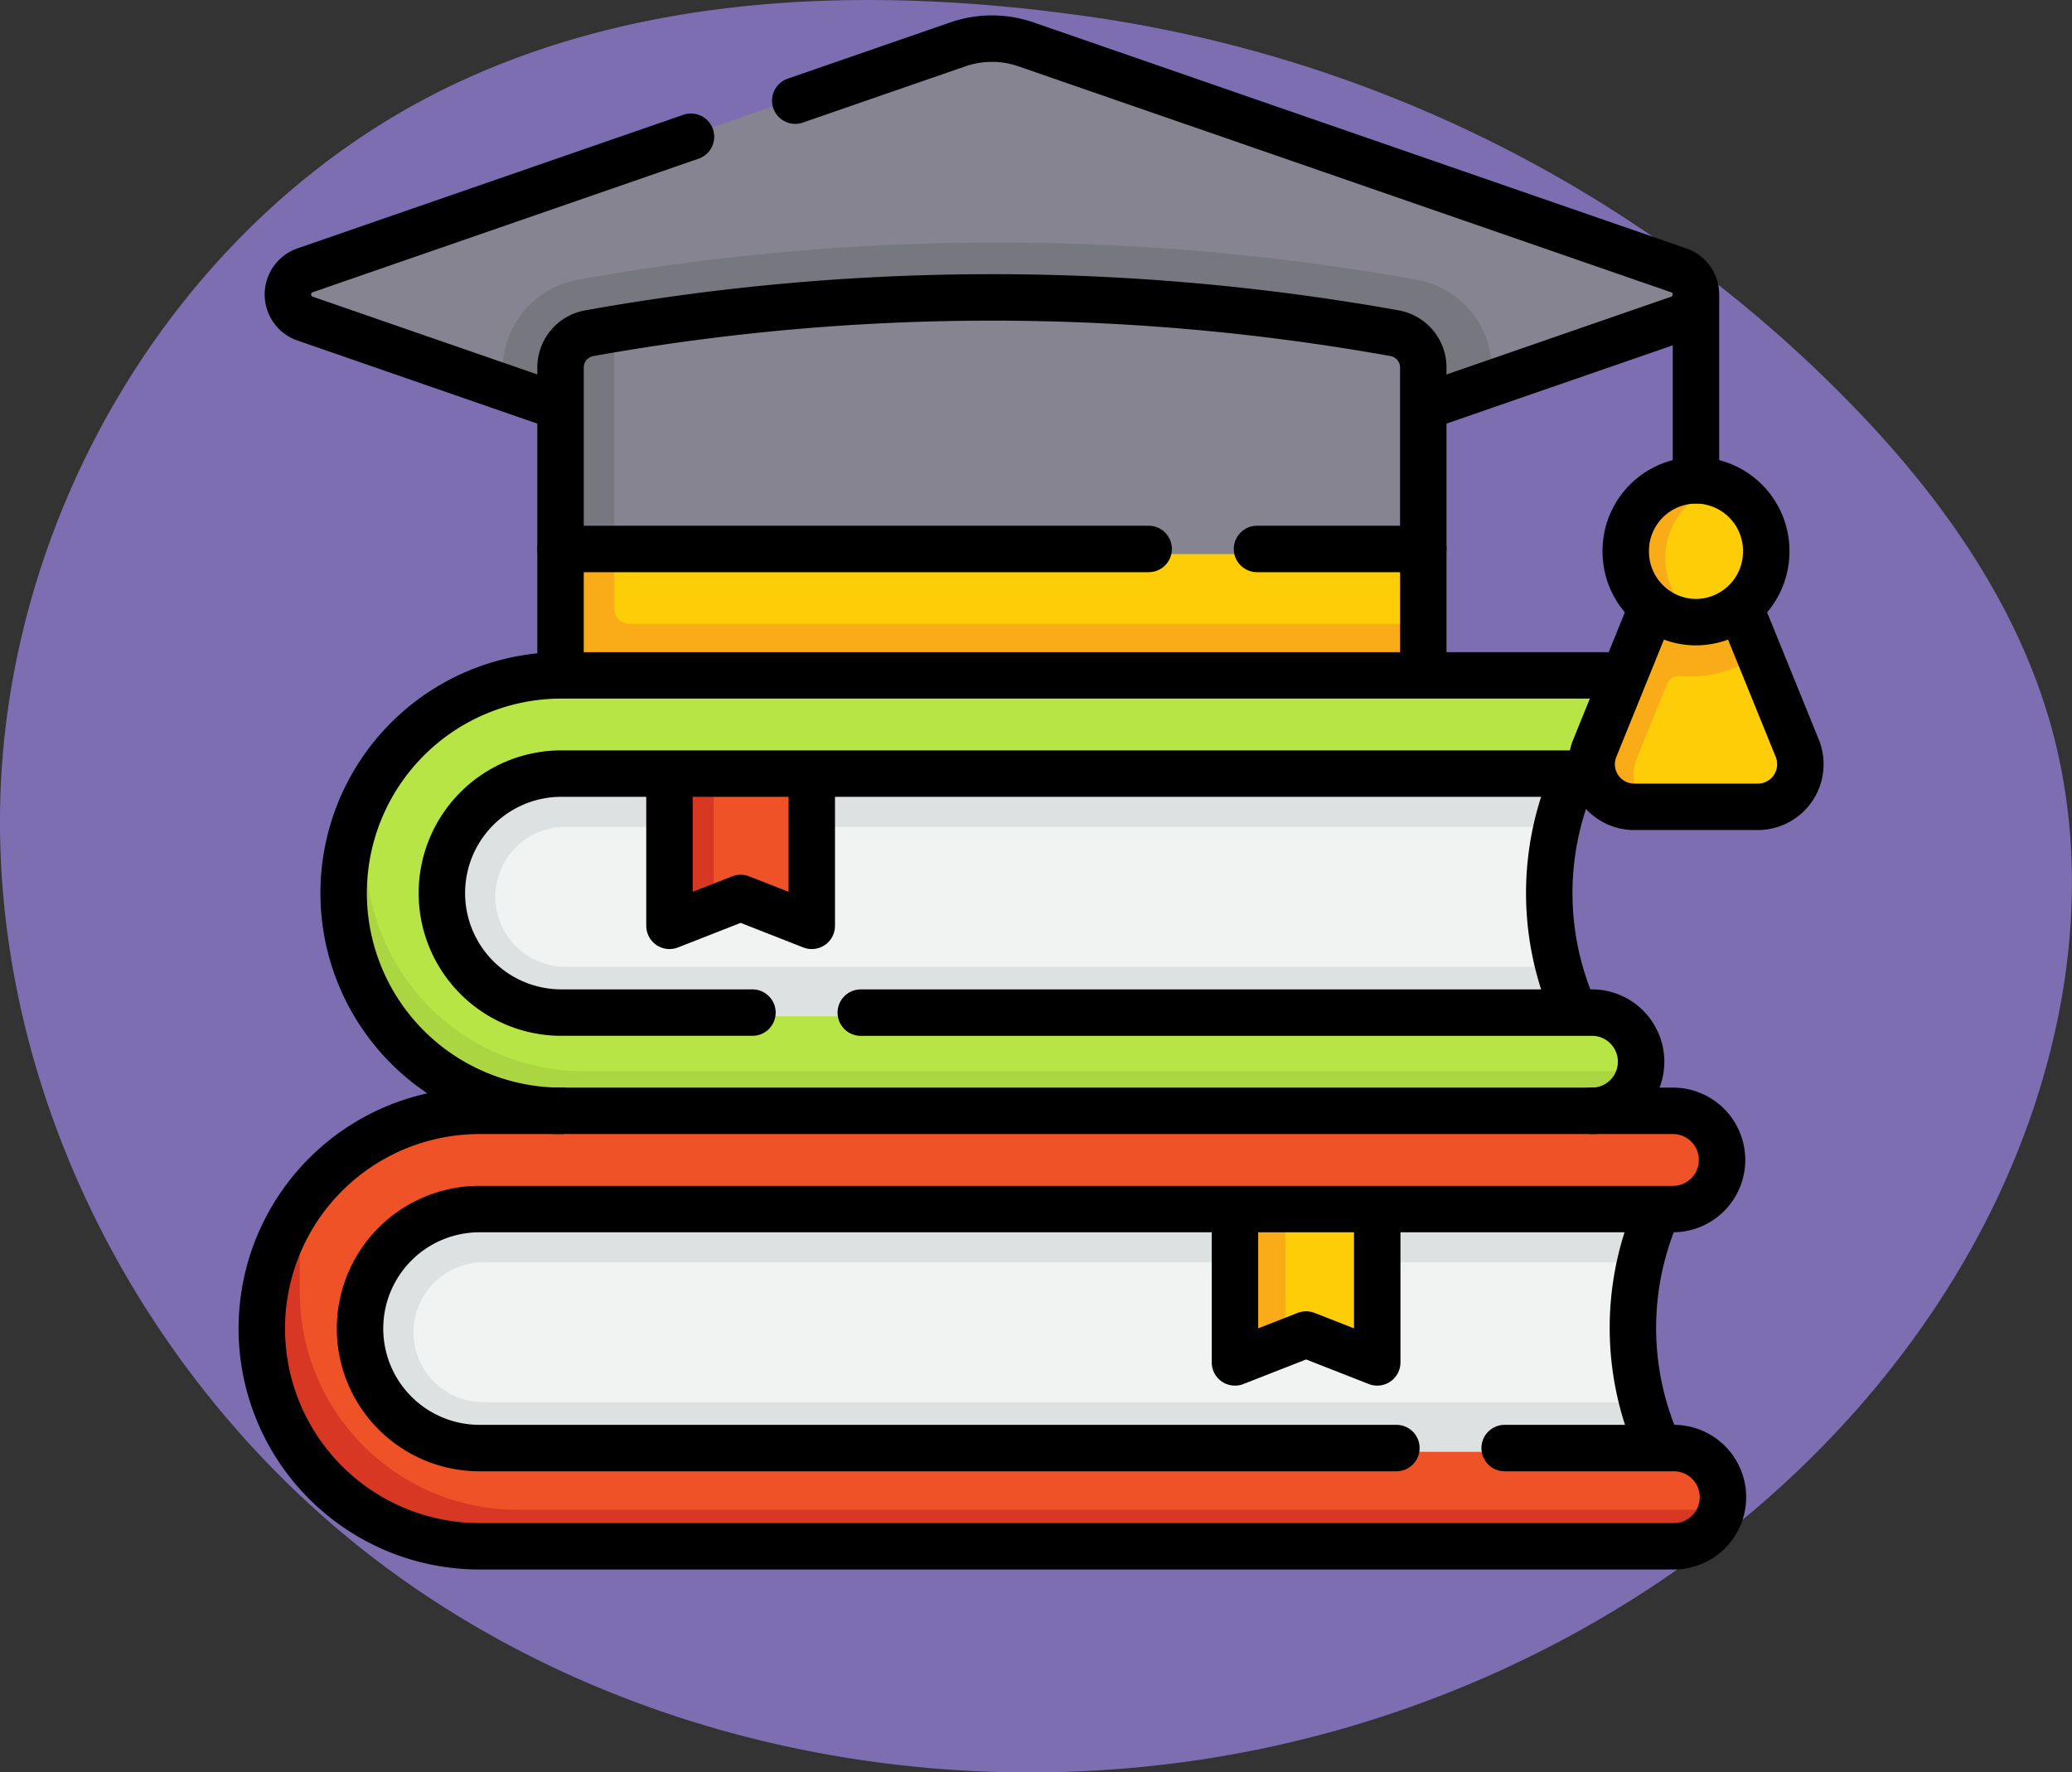 <svg xmlns="http://www.w3.org/2000/svg" xmlns:xlink="http://www.w3.org/1999/xlink" width="121.582" height="104" viewBox="0 0 121.582 104">
  <rect x="0" y="0" width="121.582" height="104" fill="#333333" stroke="none"/>
  <defs>
    <clipPath id="clip-path">
      <rect id="Rectángulo_401847" data-name="Rectángulo 401847" width="93" height="93" transform="translate(1095 3062)" fill="#fff" stroke="#707070" stroke-width="1"/>
    </clipPath>
    <clipPath id="clip-path-2">
      <path id="path12546" d="M0-93H93V0H0Z"/>
    </clipPath>
  </defs>
  <g id="Grupo_1100788" data-name="Grupo 1100788" transform="translate(-1081 -3685)">
    <g id="Grupo_1100787" data-name="Grupo 1100787">
      <g id="Grupo_1100786" data-name="Grupo 1100786">
        <path id="_12068" data-name="12068" d="M94.486,72.232c-12.45-1.719-25.6-1.3-36.93,4.143-15.711,7.546-26.029,24.655-26.425,42.08s8.682,34.547,22.705,44.9S86.354,177.37,103.5,174.263c17.293-3.134,33.524-13.294,42.545-28.377,5.784-9.672,8.488-21.615,5.292-32.422-1.929-6.523-5.873-12.3-10.512-17.278A77.665,77.665,0,0,0,94.486,72.232Z" transform="translate(1049.881 3613.668)" fill="#7d6eb2"/>
        <g id="Enmascarar_grupo_1100085" data-name="Enmascarar grupo 1100085" transform="translate(0 623)" clip-path="url(#clip-path)">
          <g id="g12540" transform="translate(1095 3155)">
            <g id="g12542">
              <g id="g12544" clip-path="url(#clip-path-2)">
                <g id="g12550" transform="translate(78.549 -47.39)">
                  <path id="path12552" d="M0,0A18.3,18.3,0,0,0-.109,13.553l1.493,2.924H-63.048s-12-6.74,0-18.736L.827-3.576Z" fill="#f1f2f2"/>
                </g>
                <g id="g12554" transform="translate(79.933 -30.913)">
                  <path id="path12556" d="M0,0H-64.432s-12-6.741,0-18.736L-.556-20.053l-.828,3.577a17.545,17.545,0,0,0-.91,2.906H-60.761a4.111,4.111,0,0,0-4.107,4.105,4.111,4.111,0,0,0,4.107,4.107H-2.272a15.772,15.772,0,0,0,.779,2.434Z" fill="#dee1e1"/>
                </g>
                <g id="g12558" transform="translate(78.957 -28.178)">
                  <path id="path12560" d="M0,0-58.9-.093c-7.056,0-13.115-4.5-13.115-11.557,0-1.558-.271-3.6.24-4.983a12.78,12.78,0,0,1,11.986-8.343H.636a2.882,2.882,0,0,1,2.882,2.882A2.882,2.882,0,0,1,.636-19.212H-45.092l-4.466,1.048-3.884-1.048h-6.343A7.012,7.012,0,0,0-66.8-12.2a7.012,7.012,0,0,0,7.012,7.012H.636A2.882,2.882,0,0,1,3.517-2.306a2.9,2.9,0,0,1-.02.339C3.33-.535,1.477,0,0,0" fill="#b7e546"/>
                </g>
                <g id="g12562" transform="translate(82.454 -30.144)">
                  <path id="path12564" d="M0,0A2.886,2.886,0,0,1-.823,1.7a2.878,2.878,0,0,1-2.038.844l-29.85,1.789L-63.282,2.543A12.776,12.776,0,0,1-76.058-10.234a12.715,12.715,0,0,1,1.09-5.169v2.627A12.776,12.776,0,0,0-62.192,0Z" fill="#abd641"/>
                </g>
                <g id="g12566" transform="translate(33.864 -38.989)">
                  <path id="path12568" d="M0,0V-8.4H-5.988l-2.126.213.128,7.824a.363.363,0,0,0,.5.338l1.5-.367,1.681-.658a.363.363,0,0,1,.265,0L-.5.338A.363.363,0,0,0,0,0" fill="#ef5227"/>
                </g>
                <g id="g12570" transform="translate(27.877 -47.389)">
                  <path id="path12572" d="M0,0V8.009l-1.865.73a.363.363,0,0,1-.5-.338V0Z" fill="#d83724"/>
                </g>
                <g id="g12574" transform="translate(70.267 -60.489)">
                  <path id="path12576" d="M0,0V4.1L-.182,5.913A1.272,1.272,0,0,1-1.453,7.184L-49.862,7a1.271,1.271,0,0,1-1.271-1.271L-51.5,0l24.851-1.187Z" fill="#fdcd08"/>
                </g>
                <g id="g12578" transform="translate(82.747 -57.07)">
                  <path id="path12580" d="M0,0C-1.137,2.8-2.281,5.568-3.418,8.371a2.544,2.544,0,0,0,2.335,3.511l2.1.182H6.134A2.544,2.544,0,0,0,8.47,8.553L6.1,2.708,4.607,0Z" fill="#fdcd08"/>
                </g>
                <g id="g12582" transform="translate(84.578 -53.329)">
                  <path id="path12584" d="M0,0A6.905,6.905,0,0,0,4.267-1.033L2.992-4.22.885-3.59h0l-2.747-.366c-.347.856-.851,2.07-1.2,2.926h0L-5.431,4.812A2.544,2.544,0,0,0-3.1,8.323H-.19A2.544,2.544,0,0,1-2.524,4.812L-.754.449A.734.734,0,0,1,0,0" fill="#faab18"/>
                </g>
                <g id="g12586" transform="translate(89.375 -60.261)">
                  <path id="path12588" d="M0,0A4.232,4.232,0,0,0-2.831-4c-.427-.148-1.048.116-1.525.116A3.567,3.567,0,0,0-8.1,0c0,2.338,1.732,3.74,4.048,3.74.477,0,.79.412,1.217.264A4.231,4.231,0,0,0,0,0" fill="#fdcd08"/>
                </g>
                <g id="g12590" transform="translate(86.544 -56.257)">
                  <path id="path12592" d="M0,0A4.137,4.137,0,0,1-1.362.229,4.214,4.214,0,0,1-5.555-4.005,4.213,4.213,0,0,1-1.362-8.238,4.137,4.137,0,0,1,0-8.009a4.23,4.23,0,0,0-2.83,4A4.231,4.231,0,0,0,0,0" fill="#faab18"/>
                </g>
                <g id="g12594" transform="translate(85.517 -74.239)">
                  <path id="path12596" d="M0,0-11.981,4.148l-3.27-.335L-38.506,13.33a7.624,7.624,0,0,1-4.987,0L-66.747,4.183l-3.269-.036L-82,0a1.525,1.525,0,0,1,0-2.881l38.96-13.487a6.232,6.232,0,0,1,4.078,0L0-2.881A1.524,1.524,0,0,1,0,0" fill="#868491"/>
                </g>
                <g id="g12598" transform="translate(73.537 -71.32)">
                  <path id="path12600" d="M0,0V1.23l-26.525,9.182a7.621,7.621,0,0,1-4.988,0L-58.036,1.23V0a5.344,5.344,0,0,1,4.4-5.264A139.909,139.909,0,0,1-29.019-7.453,139.93,139.93,0,0,1-4.4-5.264,5.362,5.362,0,0,1-1.244-3.429,5.354,5.354,0,0,1,0,0" fill="#77777f"/>
                </g>
                <g id="g12602" transform="translate(70.267 -71.32)">
                  <path id="path12604" d="M0,0V10.831H-50.952L-51.134.363a2.079,2.079,0,0,1,1.711-2.045c.519-.093.675-.546,1.2-.633A136.263,136.263,0,0,1-25.749-4.183,136.314,136.314,0,0,1-1.711-2.045a2.075,2.075,0,0,1,1.226.712A2.068,2.068,0,0,1,0,0" fill="#868491"/>
                </g>
                <g id="g12606" transform="translate(70.267 -56.393)">
                  <path id="path12608" d="M0,0V2A1.272,1.272,0,0,1-1.271,3.27H-50.225A1.272,1.272,0,0,1-51.5,2V-4.1l1.635-1.187L-48.227-4.1V-.908A.908.908,0,0,0-47.319,0Z" fill="#faab18"/>
                </g>
                <g id="g12610" transform="translate(22.04 -73.634)">
                  <path id="path12612" d="M0,0V13.145H-3.27V2.314A2.079,2.079,0,0,1-1.558.269C-1.039.176-.519.085,0,0" fill="#77777f"/>
                </g>
                <g id="g12614" transform="translate(83.348 -8.328)">
                  <path id="path12616" d="M0,0A17.092,17.092,0,0,1,0-13.081l.553-2.455H-73.722s-8.361,9.09.543,17.994l74.215.557Z" fill="#f1f2f2"/>
                </g>
                <g id="g12618" transform="translate(84.384 -5.314)">
                  <path id="path12620" d="M0,0-74.215-.556c-8.906-8.9-.543-17.993-.543-17.993l74.631.138-.909,2.316a17.017,17.017,0,0,0-.812,2.477H-70.015a4.111,4.111,0,0,0-4.107,4.105,4.111,4.111,0,0,0,4.107,4.107h68.19a17.231,17.231,0,0,0,.79,2.392Z" fill="#dee1e1"/>
                </g>
                <g id="g12622" transform="translate(83.133 -2.686)">
                  <path id="path12624" d="M0,0-67.153-.124c-7.056,0-13.264-3.982-13.264-11.038,0-2.239-.548-5.323.464-7.153a12.772,12.772,0,0,1,11.187-6.6H1.262a2.882,2.882,0,0,1,2.882,2.882,2.882,2.882,0,0,1-2.882,2.882h-17.35l-4.534,1-3.816-1H-68.765a7.012,7.012,0,0,0-7.012,7.012,7.012,7.012,0,0,0,7.012,7.012H1.262A2.882,2.882,0,0,1,4.144-2.246a2.893,2.893,0,0,1-.047.521C3.852-.382,1.414,0,0,0" fill="#ef5227"/>
                </g>
                <g id="g12626" transform="translate(87.231 -4.411)">
                  <path id="path12628" d="M0,0A2.871,2.871,0,0,1-.8,1.517a2.875,2.875,0,0,1-2.038.845H-72.861A12.776,12.776,0,0,1-85.638-10.415a12.71,12.71,0,0,1,2-6.862v4.5A12.776,12.776,0,0,0-70.863,0Z" fill="#d83724"/>
                </g>
                <g id="g12630" transform="translate(67.045 -13.372)">
                  <path id="path12632" d="M0,0V-8.469H-5.625l-2.5.152.134,7.954a.363.363,0,0,0,.5.338l1.865-.509,1.318-.516a.363.363,0,0,1,.265,0L-.5.338A.363.363,0,0,0,0,0" fill="#fdcd08"/>
                </g>
                <g id="g12634" transform="translate(61.42 -21.841)">
                  <path id="path12636" d="M0,0V7.936l-2.229.872a.363.363,0,0,1-.5-.338V0Z" fill="#faab18"/>
                </g>
                <g id="g12638" transform="translate(18.941 -27.819)">
                  <path id="path12640" d="M0,0A12.776,12.776,0,0,1-12.776-12.776h0A12.776,12.776,0,0,1,0-25.552H61.692" fill="none" stroke="#000" stroke-linecap="round" stroke-linejoin="round" stroke-miterlimit="10" stroke-width="2.725"/>
                </g>
                <g id="g12642" transform="translate(36.51 -33.582)">
                  <path id="path12644" d="M0,0H42.852a2.882,2.882,0,1,1,0,5.763" fill="none" stroke="#000" stroke-linecap="round" stroke-linejoin="round" stroke-miterlimit="10" stroke-width="2.725"/>
                </g>
                <g id="g12646" transform="translate(79.362 -47.607)">
                  <path id="path12648" d="M0,0H-60.421a7.012,7.012,0,0,0-7.012,7.012,7.012,7.012,0,0,0,7.012,7.012H-49.21" fill="none" stroke="#000" stroke-linecap="round" stroke-linejoin="round" stroke-miterlimit="10" stroke-width="2.725"/>
                </g>
                <g id="g12650" transform="translate(78.209 -47.135)">
                  <path id="path12652" d="M0,0A17.091,17.091,0,0,0,0,13.081" fill="none" stroke="#000" stroke-linecap="round" stroke-linejoin="round" stroke-miterlimit="10" stroke-width="2.725"/>
                </g>
                <g id="g12654" transform="translate(83.118 -21.626)">
                  <path id="path12656" d="M0,0A17.092,17.092,0,0,0,0,13.081" fill="none" stroke="#000" stroke-linecap="round" stroke-linejoin="round" stroke-miterlimit="10" stroke-width="2.725"/>
                </g>
                <g id="g12658" transform="translate(25.284 -47.511)">
                  <path id="path12660" d="M0,0V8.837L4.175,7.2,8.35,8.837V0" fill="none" stroke="#000" stroke-linecap="round" stroke-linejoin="round" stroke-miterlimit="10" stroke-width="2.725"/>
                </g>
                <g id="g12662" transform="translate(74.291 -8.031)">
                  <path id="path12664" d="M0,0H9.874a2.882,2.882,0,1,1,0,5.763H-60.153A12.776,12.776,0,0,1-72.929-7.012h0A12.776,12.776,0,0,1-60.153-19.788H9.874a2.882,2.882,0,0,1,2.882,2.882,2.882,2.882,0,0,1-2.882,2.882H-60.153a7.012,7.012,0,0,0-7.012,7.012A7.012,7.012,0,0,0-60.153,0h53.8" fill="none" stroke="#000" stroke-linecap="round" stroke-linejoin="round" stroke-miterlimit="10" stroke-width="2.725"/>
                </g>
                <g id="g12666" transform="translate(58.465 -21.894)">
                  <path id="path12668" d="M0,0V8.837L4.175,7.2,8.35,8.837V0" fill="none" stroke="#000" stroke-linecap="round" stroke-linejoin="round" stroke-miterlimit="10" stroke-width="2.725"/>
                </g>
                <g id="g12670" transform="translate(32.664 -87.095)">
                  <path id="path12672" d="M0,0,9.536-3.3a6.128,6.128,0,0,1,4.009,0l38.3,13.259a1.5,1.5,0,0,1,0,2.833L36.915,17.959" fill="none" stroke="#000" stroke-linecap="round" stroke-linejoin="round" stroke-miterlimit="10" stroke-width="2.725"/>
                </g>
                <g id="g12674" transform="translate(18.736 -69.169)">
                  <path id="path12676" d="M0,0-14.836-5.136a1.5,1.5,0,0,1,0-2.833L7.81-15.808" fill="none" stroke="#000" stroke-linecap="round" stroke-linejoin="round" stroke-miterlimit="10" stroke-width="2.725"/>
                </g>
                <g id="g12678" transform="translate(85.518 -75.469)">
                  <path id="path12680" d="M0,0V10.654" fill="none" stroke="#000" stroke-linecap="round" stroke-linejoin="round" stroke-miterlimit="10" stroke-width="2.725"/>
                </g>
                <g id="g12682" transform="translate(82.939 -57.375)">
                  <path id="path12684" d="M0,0-3.354,8.266a2.5,2.5,0,0,0,2.3,3.452H6.216a2.5,2.5,0,0,0,2.3-3.452L5.162.011" fill="none" stroke="#000" stroke-linecap="round" stroke-linejoin="round" stroke-miterlimit="10" stroke-width="2.725"/>
                </g>
                <g id="g12686" transform="translate(89.64 -60.654)">
                  <path id="path12688" d="M0,0A4.142,4.142,0,0,0-4.122-4.161,4.142,4.142,0,0,0-8.244,0,4.142,4.142,0,0,0-4.122,4.161,4.142,4.142,0,0,0,0,0Z" fill="none" stroke="#000" stroke-linecap="round" stroke-linejoin="round" stroke-miterlimit="10" stroke-width="2.725"/>
                </g>
                <g id="g12690" transform="translate(18.892 -53.547)">
                  <path id="path12692" d="M0,0V-17.889A2.043,2.043,0,0,1,1.682-19.9a133.878,133.878,0,0,1,47.26,0h0a2.043,2.043,0,0,1,1.682,2.011V0" fill="none" stroke="#000" stroke-linecap="round" stroke-linejoin="round" stroke-miterlimit="10" stroke-width="2.725"/>
                </g>
                <g id="g12694" transform="translate(59.76 -60.788)">
                  <path id="path12696" d="M0,0H9.757" fill="none" stroke="#000" stroke-linecap="round" stroke-linejoin="round" stroke-miterlimit="10" stroke-width="2.725"/>
                </g>
                <g id="g12698" transform="translate(18.892 -60.788)">
                  <path id="path12700" d="M0,0H34.51" fill="none" stroke="#000" stroke-linecap="round" stroke-linejoin="round" stroke-miterlimit="10" stroke-width="2.725"/>
                </g>
              </g>
            </g>
          </g>
        </g>
      </g>
    </g>
  </g>
</svg>
